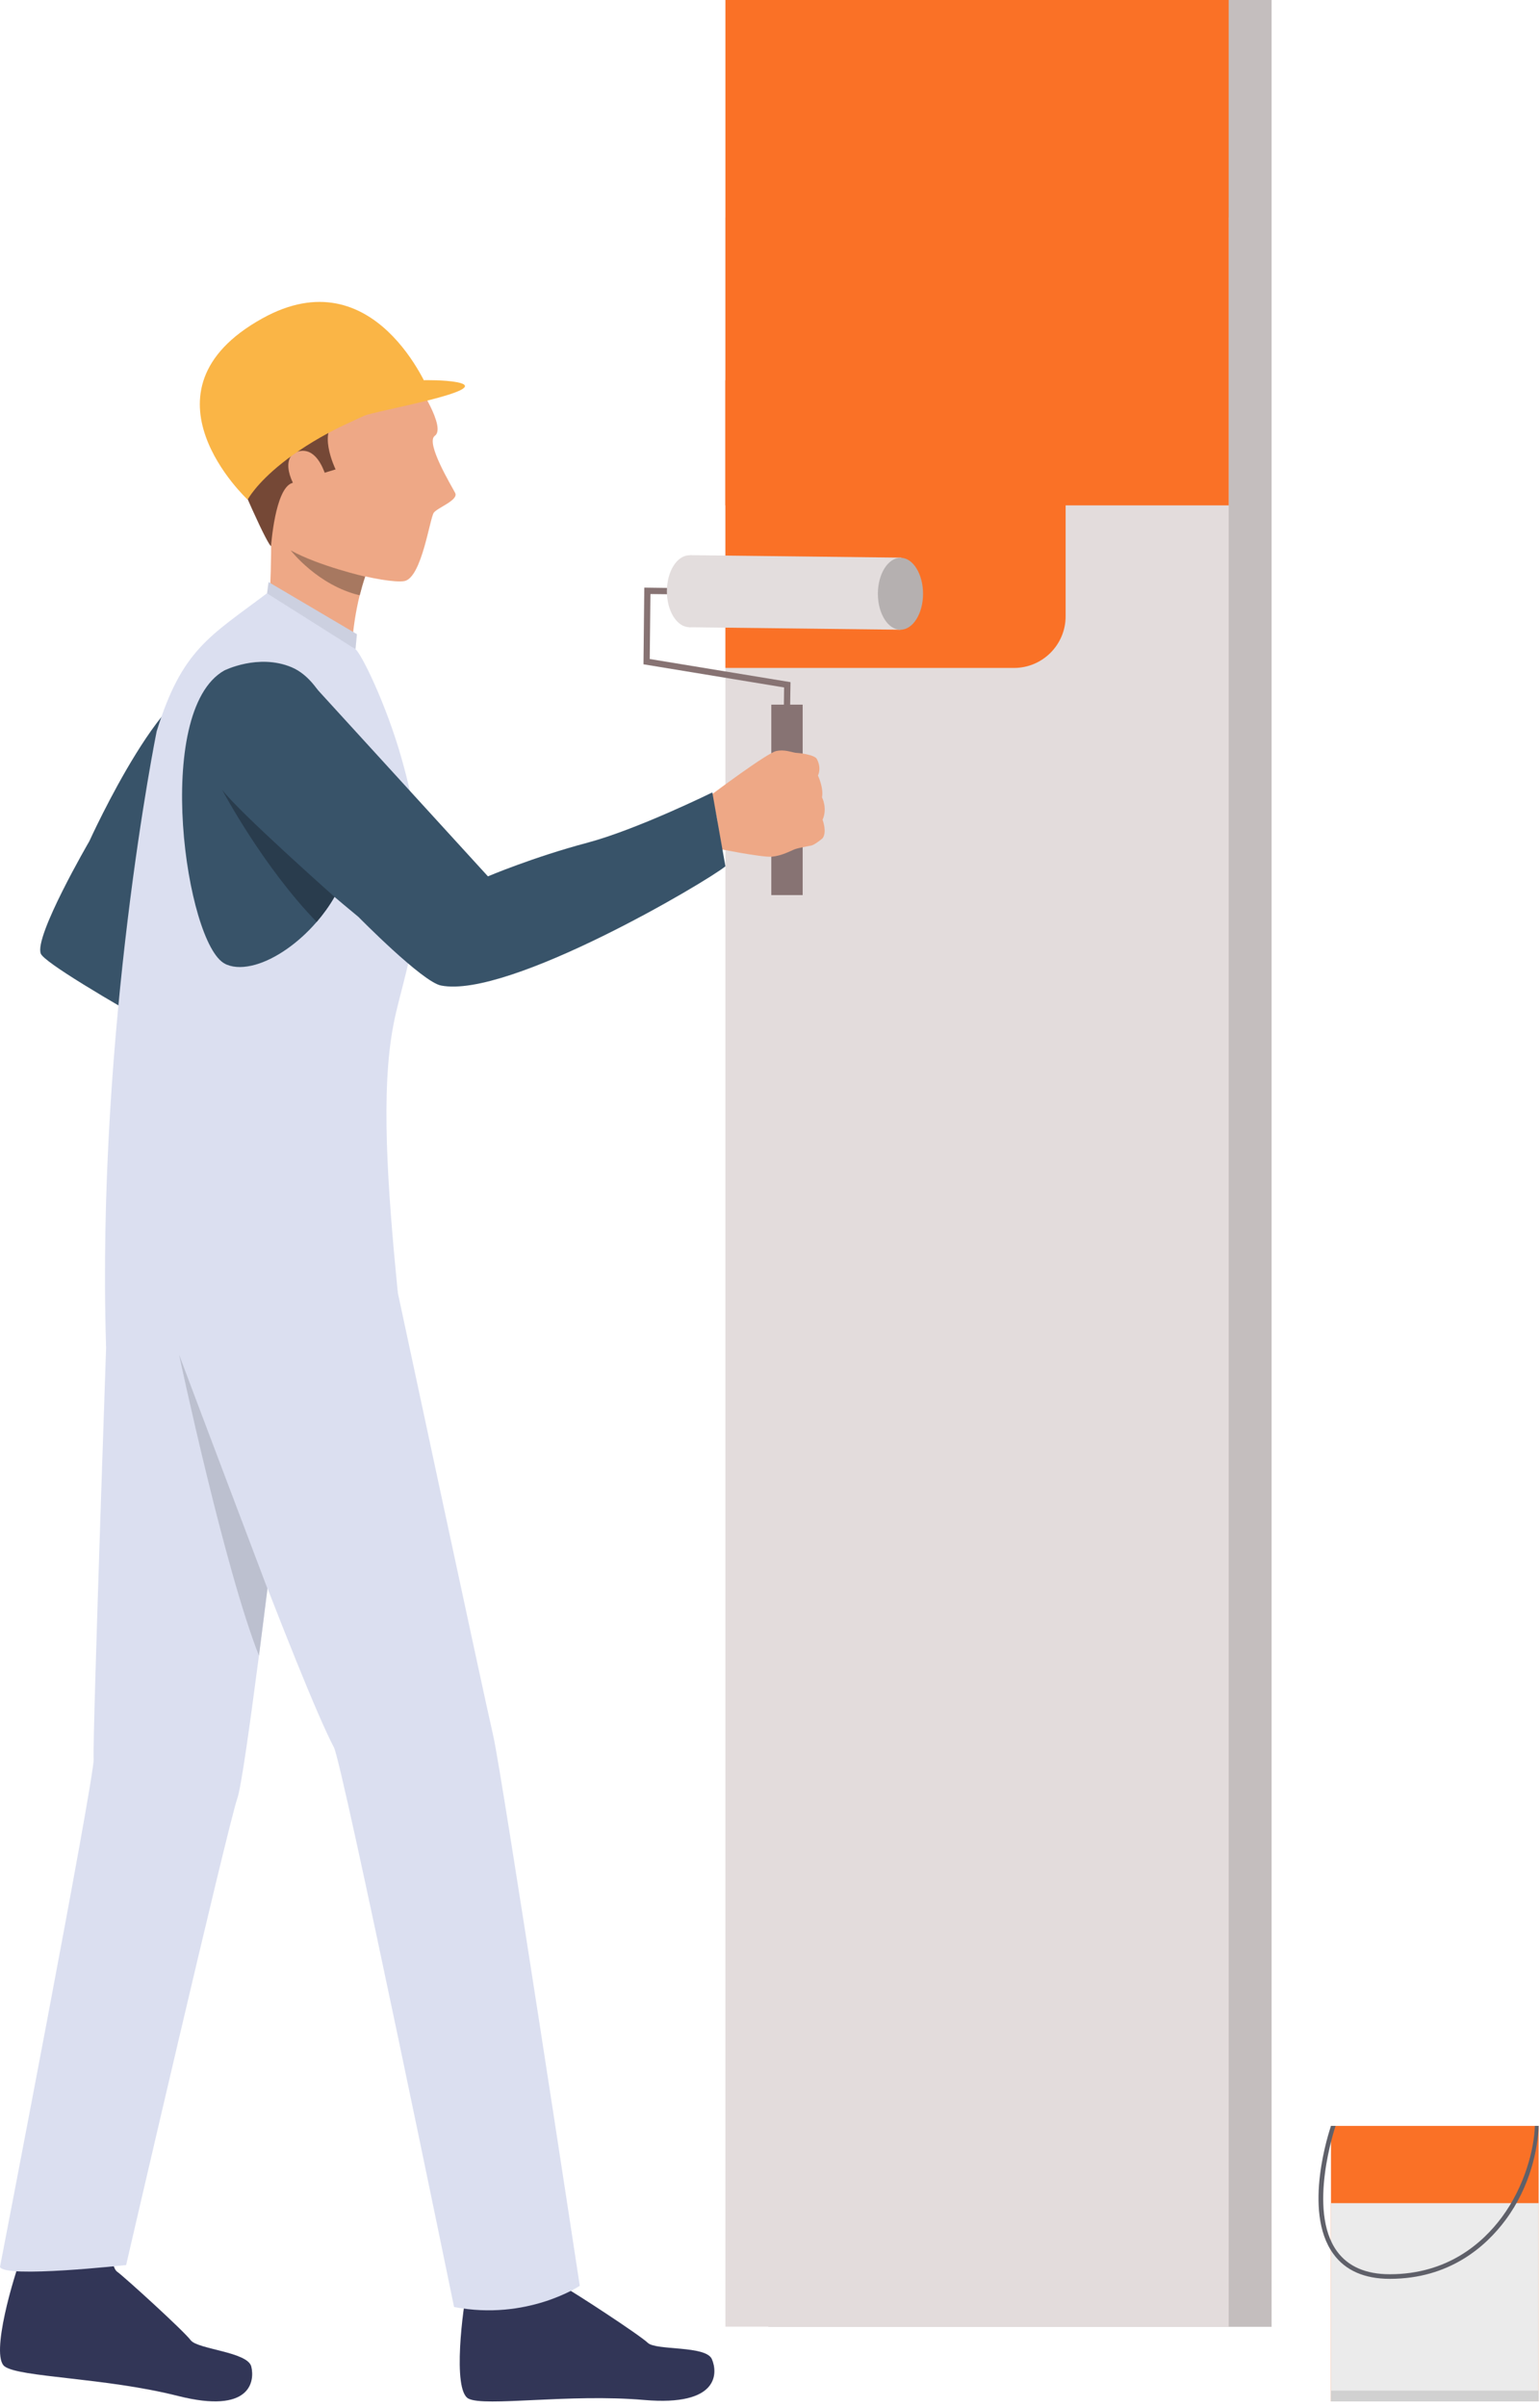 <svg width="130" height="203" viewBox="0 0 130 203" fill="none" xmlns="http://www.w3.org/2000/svg">
<path d="M107.343 0H64.86V196.244H107.343V0Z" fill="#C4BEBE"/>
<path d="M103.72 18.355H61.236V196.232H103.72V18.355Z" fill="#E3DCDC"/>
<path d="M85.602 56.334H61.236V32.065H89.955V51.983C89.955 54.382 88.002 56.334 85.602 56.334Z" fill="#FA7126"/>
<path d="M66.166 59.861L66.695 59.873L66.731 57.533L54.848 55.581L54.907 50.102L56.966 50.125V49.596L54.389 49.561L54.319 56.028L66.19 57.98L66.166 59.861Z" fill="#877373"/>
<path d="M58.171 52.903L76.004 53.111L76.076 47.033L58.242 46.824L58.171 52.903Z" fill="#E3DDDD"/>
<path d="M65.111 75.493H67.758V59.431H65.111V75.493Z" fill="#877373"/>
<path d="M69.437 70.702C69.437 70.702 68.837 71.219 68.496 71.313C68.496 71.313 67.848 71.431 67.401 71.537C67.26 71.572 67.131 71.607 67.048 71.643C66.719 71.772 66.013 72.172 65.154 72.254C64.295 72.325 60.59 71.572 60.59 71.572L60.542 69.162L60.095 66.998C60.095 66.998 64.731 63.518 65.531 63.341C65.613 63.33 65.684 63.318 65.754 63.306C66.437 63.236 66.954 63.506 67.319 63.506C67.448 63.506 68.754 63.647 68.954 64.012C69.225 64.517 69.225 65.023 69.049 65.411C69.049 65.411 69.543 66.445 69.39 67.245C69.39 67.245 69.872 68.174 69.437 69.138C69.437 69.15 69.837 70.161 69.437 70.702Z" fill="#EEA886"/>
<path d="M18.071 58.085C18.071 58.085 12.471 74.782 13.13 75.311C13.789 75.84 28.718 79.803 28.718 79.803C28.718 79.803 26.742 93.442 25.918 93.325C24.765 93.16 4.047 81.872 3.447 80.438C2.847 79.003 7.541 70.949 7.541 70.949C7.541 70.949 14.53 55.557 18.071 58.085Z" fill="#385369"/>
<path d="M39.471 192.799C39.471 192.799 44.118 191.811 44.283 191.67C44.448 191.529 45.413 189.66 46.142 189.977C46.871 190.283 46.919 192.529 47.636 192.893C48.354 193.258 53.989 196.926 54.683 197.596C55.378 198.267 59.589 197.796 60.095 198.972C60.601 200.148 60.695 202.958 54.389 202.417C48.083 201.865 40.919 203.017 39.542 202.3C38.166 201.571 39.071 194.61 39.471 192.799Z" fill="#323657"/>
<path d="M1.859 190.2C1.859 190.2 6.612 189.977 6.788 189.859C6.965 189.742 8.224 188.06 8.894 188.484C9.565 188.907 9.247 191.129 9.894 191.6C10.541 192.07 15.518 196.597 16.095 197.373C16.671 198.149 20.906 198.349 21.212 199.595C21.518 200.842 21.165 203.628 15.024 202.076C8.883 200.524 1.624 200.512 0.388 199.583C-0.835 198.655 1.165 191.941 1.859 190.2Z" fill="#323657"/>
<path d="M30.918 48.35C30.883 48.444 30.848 48.538 30.824 48.62C30.648 49.149 30.495 49.678 30.365 50.196C29.659 53.053 29.659 55.534 29.659 55.534C30.083 57.251 22.765 50.301 22.765 50.301C22.765 50.301 23.153 44.587 22.565 38.226C21.965 31.865 30.918 48.35 30.918 48.35Z" fill="#EEA886"/>
<path d="M34.001 83.13C33.812 83.848 33.624 84.6 33.436 85.376C33.354 85.741 33.271 86.105 33.201 86.493C32.142 92.02 32.695 100.015 33.577 108.998C33.577 108.998 29.671 110.221 8.953 113.561C8.13 86.717 13.224 61.683 13.224 61.683C15.365 54.758 17.718 53.676 22.53 50.043C22.53 50.043 23.459 50.078 30.012 54.758C30.471 55.087 32.589 59.32 33.918 64.035C36.26 72.36 35.66 76.675 34.001 83.13Z" fill="#DBDFF0"/>
<path d="M28.236 75.64C27.801 76.405 27.283 77.11 26.73 77.757C25.154 79.579 23.224 80.896 21.542 81.367C20.648 81.614 19.824 81.637 19.165 81.367C19.106 81.343 19.047 81.32 18.989 81.284C15.694 79.626 12.871 60.014 18.918 56.557C18.918 56.557 21.8 55.099 24.612 56.275C27.424 57.45 29.424 62.401 29.801 69.609C29.907 71.772 29.271 73.853 28.236 75.64Z" fill="#385369"/>
<path d="M35.224 32.358C35.224 32.358 37.695 36.051 36.707 36.756C35.895 37.332 38.118 40.977 38.424 41.577C38.73 42.177 36.965 42.8 36.624 43.235C36.283 43.67 35.612 48.714 34.142 49.008C32.671 49.29 25.765 47.597 23.765 45.88C21.765 44.164 19.471 35.745 20.353 32.029C21.212 28.314 30.883 25.903 35.224 32.358Z" fill="#EEA886"/>
<path d="M35.742 33.111C35.742 33.111 36.13 31.218 31.942 28.467C27.753 25.715 22.436 29.395 21.648 29.678C20.859 29.96 17.4 33.911 19.365 38.543C22.648 46.292 22.883 46.057 22.883 46.057C22.883 46.057 23.212 41.224 24.648 40.742C26.201 40.225 28.33 39.59 28.33 39.59C28.33 39.59 26.612 36.074 28.718 35.357C30.812 34.64 33.495 32.511 35.742 33.111Z" fill="#754836"/>
<path d="M27.436 39.943C27.283 39.531 26.624 37.661 25.153 38.085C23.683 38.508 24.412 40.813 25.695 42.071C26.977 43.352 28.248 42.271 27.436 39.943Z" fill="#EEA886"/>
<path d="M36.248 33.064C36.248 33.064 31.671 21.564 22.142 26.856C11.047 33.005 20.906 42.141 20.906 42.141C20.906 42.141 23.589 36.909 36.248 33.064Z" fill="#FAB546"/>
<path d="M35.824 32.065C35.824 32.065 37.53 32.029 38.601 32.241C41.907 32.888 31.542 34.675 30.671 35.086C22.483 38.967 35.824 32.065 35.824 32.065Z" fill="#FAB546"/>
<path d="M26.201 57.509C26.201 57.509 21.448 52.982 17.036 58.92C14.612 62.189 16.824 66.234 30.259 77.334C30.259 77.334 35.648 82.813 37.224 83.119C42.93 84.259 59.719 74.323 61.237 73.065L60.131 66.834C60.131 66.834 53.778 69.961 49.578 71.078C45.013 72.289 41.189 73.912 41.189 73.912L26.201 57.509Z" fill="#385369"/>
<path d="M22.542 50.043L22.671 49.09L30.13 53.488L30.012 54.758L22.542 50.043Z" fill="#CCD0E0"/>
<path d="M1.859 190.2L3.118 186.026L8.788 186.838L8 190.6L1.859 190.2Z" fill="#3B3F66"/>
<path d="M39.118 190.518L39.471 192.799L45.636 191.658L45.248 188.249L39.118 190.518Z" fill="#555C94"/>
<path d="M24.589 117.453C24.589 117.453 23.636 125.624 22.577 133.985C22.342 135.889 22.095 137.806 21.859 139.64C21.071 145.66 20.353 150.775 20.036 151.669C19.2 154.091 10.647 191.035 10.647 191.035C10.647 191.035 0.306 192.176 0 191.188C0 191.188 8.024 149.717 7.906 148.341C7.788 146.966 9.141 108.34 9.141 108.34C9.141 108.34 24.13 115.23 24.589 117.453Z" fill="#DBDFF0"/>
<path d="M32.871 105.718C32.871 105.718 40.954 143.497 41.636 146.389C42.319 149.282 48.942 192.787 48.942 192.787C48.942 192.787 44.495 195.762 38.33 194.574C38.33 194.574 28.918 148.765 28.189 147.377C25.354 142.004 15.518 115.324 14.153 111.597C12.789 107.87 8.988 104.095 8.988 104.095C8.988 104.095 18.883 98.322 32.871 105.718Z" fill="#DBDFF0"/>
<path d="M22.577 133.985C22.342 135.889 22.095 137.806 21.859 139.64C18.953 132.291 15.177 114.525 15.118 114.254C15.518 115.348 22.577 133.985 22.577 133.985Z" fill="#BCC0CF"/>
<path d="M60.107 49.867C60.107 51.548 59.248 52.9 58.201 52.9C57.142 52.9 56.295 51.536 56.295 49.867C56.295 48.185 57.154 46.833 58.201 46.833C59.248 46.833 60.107 48.185 60.107 49.867Z" fill="#E3DDDD"/>
<path d="M77.919 50.078C77.919 51.76 77.06 53.112 76.013 53.112C74.954 53.112 74.107 51.748 74.107 50.078C74.107 48.397 74.966 47.044 76.013 47.044C77.06 47.033 77.919 48.397 77.919 50.078Z" fill="#B5B0B0"/>
<path d="M103.72 0H61.236V42.623H103.72V0Z" fill="#FA7126"/>
<path d="M28.236 75.64C27.801 76.405 27.283 77.11 26.73 77.757C22.212 73.101 18.859 66.81 18.753 66.61C20.106 68.433 28.236 75.64 28.236 75.64Z" fill="#293C4D"/>
<path d="M129.885 179.301H112.355V202.535H129.885V179.301Z" fill="#FA7126"/>
<path d="M129.885 185.815H112.355V202.535H129.885V185.815Z" fill="#EBEBEB"/>
<path d="M129.885 201.629H112.355V202.535H129.885V201.629Z" fill="#D1D1D1"/>
<path d="M117.32 192.199C115.179 192.199 113.567 191.494 112.555 190.095C109.908 186.473 112.261 179.595 112.355 179.301H112.743C112.72 179.371 110.332 186.402 112.861 189.871C113.802 191.165 115.308 191.811 117.32 191.811C122.191 191.811 125.155 189.189 126.779 187.002C128.697 184.415 129.508 181.276 129.567 179.301H129.885C129.826 181.182 129.203 184.392 127.097 187.226C125.414 189.495 122.344 192.199 117.32 192.199Z" fill="#5F6069"/>
<path d="M30.824 48.632C30.648 49.161 30.495 49.69 30.365 50.207C26.824 49.373 24.542 46.421 24.542 46.421C26.918 47.738 30.824 48.632 30.824 48.632Z" fill="#A77860"/>
</svg>
